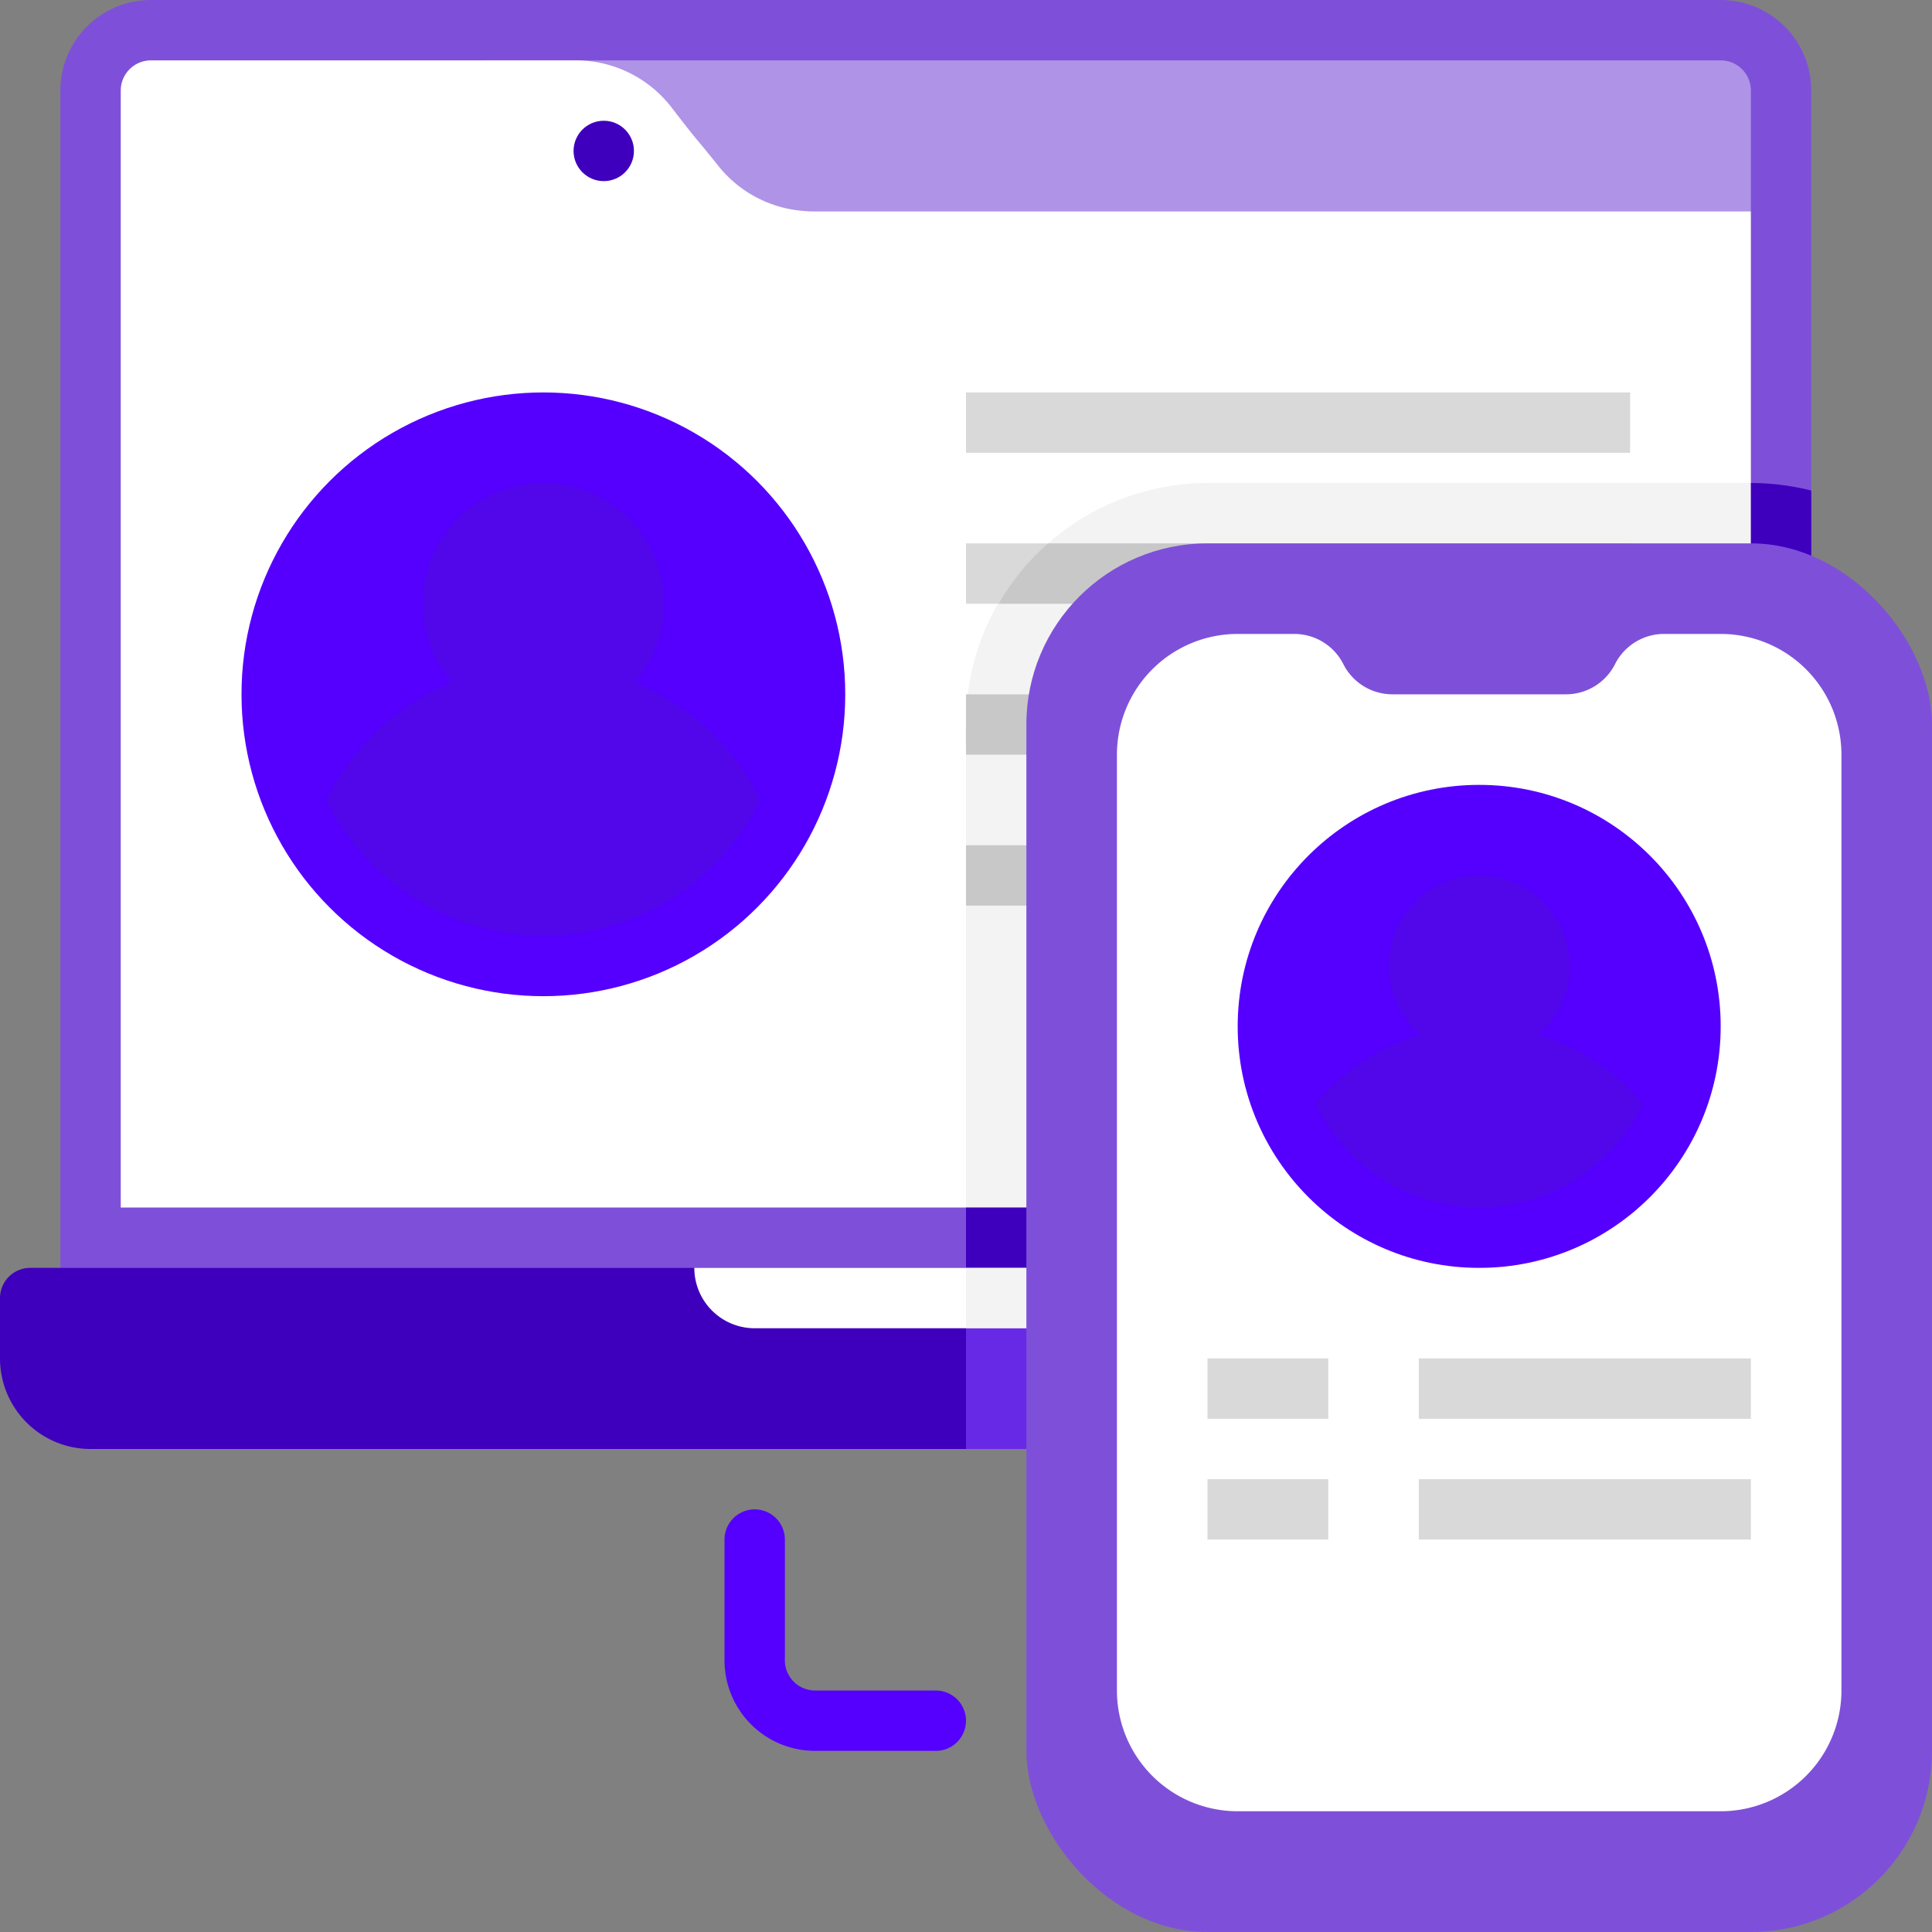 <svg xmlns="http://www.w3.org/2000/svg" viewBox="0 0 64 64" id="userprofile"><rect x="0" y="0" width="64" height="64" fill="#808080" stroke="none"/><g data-name="User Profile" fill="#000000" class="color000000 svgShape"><path fill="#7e50d9" d="M60,3V42H2V3A3,3,0,0,1,5,0H57A3,3,0,0,1,60,3Z" class="color50d9d7 svgShape"></path><path fill="#3f00be" d="M62,43v2a3,3,0,0,1-3,3H3a3,3,0,0,1-3-3V43a1,1,0,0,1,1-1H61A1,1,0,0,1,62,43Z" class="color00bebd svgShape"></path><path fill="#af93e6" d="M58,3V7H20L16,2H57A1,1,0,0,1,58,3Z" class="color93e6e5 svgShape"></path><path fill="#ffffff" d="M58,7V40H4V3A1,1,0,0,1,5,2H19.08A4,4,0,0,1,22.2,3.5c1,1.3.67.84,1.6,2A4,4,0,0,0,26.92,7Z" class="colorffffff svgShape"></path><rect width="22" height="2" x="32" y="13" fill="#d9d9d9" class="colord9d9d9 svgShape"></rect><rect width="22" height="2" x="32" y="18" fill="#d9d9d9" class="colord9d9d9 svgShape"></rect><path fill="#f3f3f3" d="M58,16V40H32V25H54V23H32.06a7.91,7.91,0,0,1,1-3H54V18H34.72A8,8,0,0,1,40,16Z" class="colorf3f3f3 svgShape"></path><path fill="#f3f3f3" d="M54,23v2H32a14.64,14.64,0,0,1,.06-2Z" class="colorf3f3f3 svgShape"></path><rect width="22" height="2" x="32" y="23" fill="#c8c8c8" class="colorc8c8c8 svgShape"></rect><rect width="12" height="2" x="32" y="28" fill="#c8c8c8" class="colorc8c8c8 svgShape"></rect><path fill="#ffffff" d="M39,42a2,2,0,0,1-2,2H25a2,2,0,0,1-2-2Z" class="colorffffff svgShape"></path><path fill="#3f00be" d="M60,16.25V42H32V40H58V16A8.24,8.24,0,0,1,60,16.25Z" class="color00bebd svgShape"></path><path fill="#6829e6" d="M62,43v2a3,3,0,0,1-3,3H32V44h5a2,2,0,0,0,2-2H61A1,1,0,0,1,62,43Z" class="color00aaa8 svgShape"></path><path fill="#f3f3f3" d="M39,42a2,2,0,0,1-2,2H32V42Z" class="colorf3f3f3 svgShape"></path><path fill="#c8c8c8" d="M54,18v2H33.08a7.9,7.9,0,0,1,1.64-2Z" class="colorc8c8c8 svgShape"></path><rect width="30" height="46" x="34" y="18" fill="#7e50d9" rx="6" class="color50d9d7 svgShape"></rect><path fill="#ffffff" d="M53.5,22a1.82,1.82,0,0,1-1.62,1H46.12a1.82,1.82,0,0,1-1.62-1,1.82,1.82,0,0,0-1.62-1H41a4,4,0,0,0-4,4V56a4,4,0,0,0,4,4H57a4,4,0,0,0,4-4V25a4,4,0,0,0-4-4H55.12A1.82,1.82,0,0,0,53.5,22Z" class="colorffffff svgShape"></path><circle cx="18" cy="23" r="10" fill="#5500ff" class="colorffac00 svgShape"></circle><path fill="#5206ea" d="M25.19,26.5a8,8,0,0,1-14.38,0A8,8,0,0,1,25.19,26.5Z" class="colorea9706 svgShape"></path><circle cx="18" cy="20" r="4" fill="#5206ea" class="colorea9706 svgShape"></circle><circle cx="20" cy="5" r="1" fill="#3f00be" class="color00bebd svgShape"></circle><circle cx="49" cy="34" r="8" fill="#5500ff" class="colorffac00 svgShape"></circle><path fill="#5206ea" d="M54.42,36.57a6,6,0,0,1-10.84,0A7,7,0,0,1,54.42,36.57Z" class="colorea9706 svgShape"></path><circle cx="49" cy="32" r="3" fill="#5206ea" class="colorea9706 svgShape"></circle><rect width="4" height="2" x="40" y="45" fill="#d9d9d9" class="colord9d9d9 svgShape"></rect><rect width="11" height="2" x="47" y="45" fill="#d9d9d9" class="colord9d9d9 svgShape"></rect><rect width="4" height="2" x="40" y="49" fill="#d9d9d9" class="colord9d9d9 svgShape"></rect><rect width="11" height="2" x="47" y="49" fill="#d9d9d9" class="colord9d9d9 svgShape"></rect><path fill="#5500ff" d="M31,58H27a3,3,0,0,1-3-3V51a1,1,0,0,1,2,0v4a1,1,0,0,0,1,1h4a1,1,0,0,1,0,2Z" class="colorffac00 svgShape"></path></g></svg>